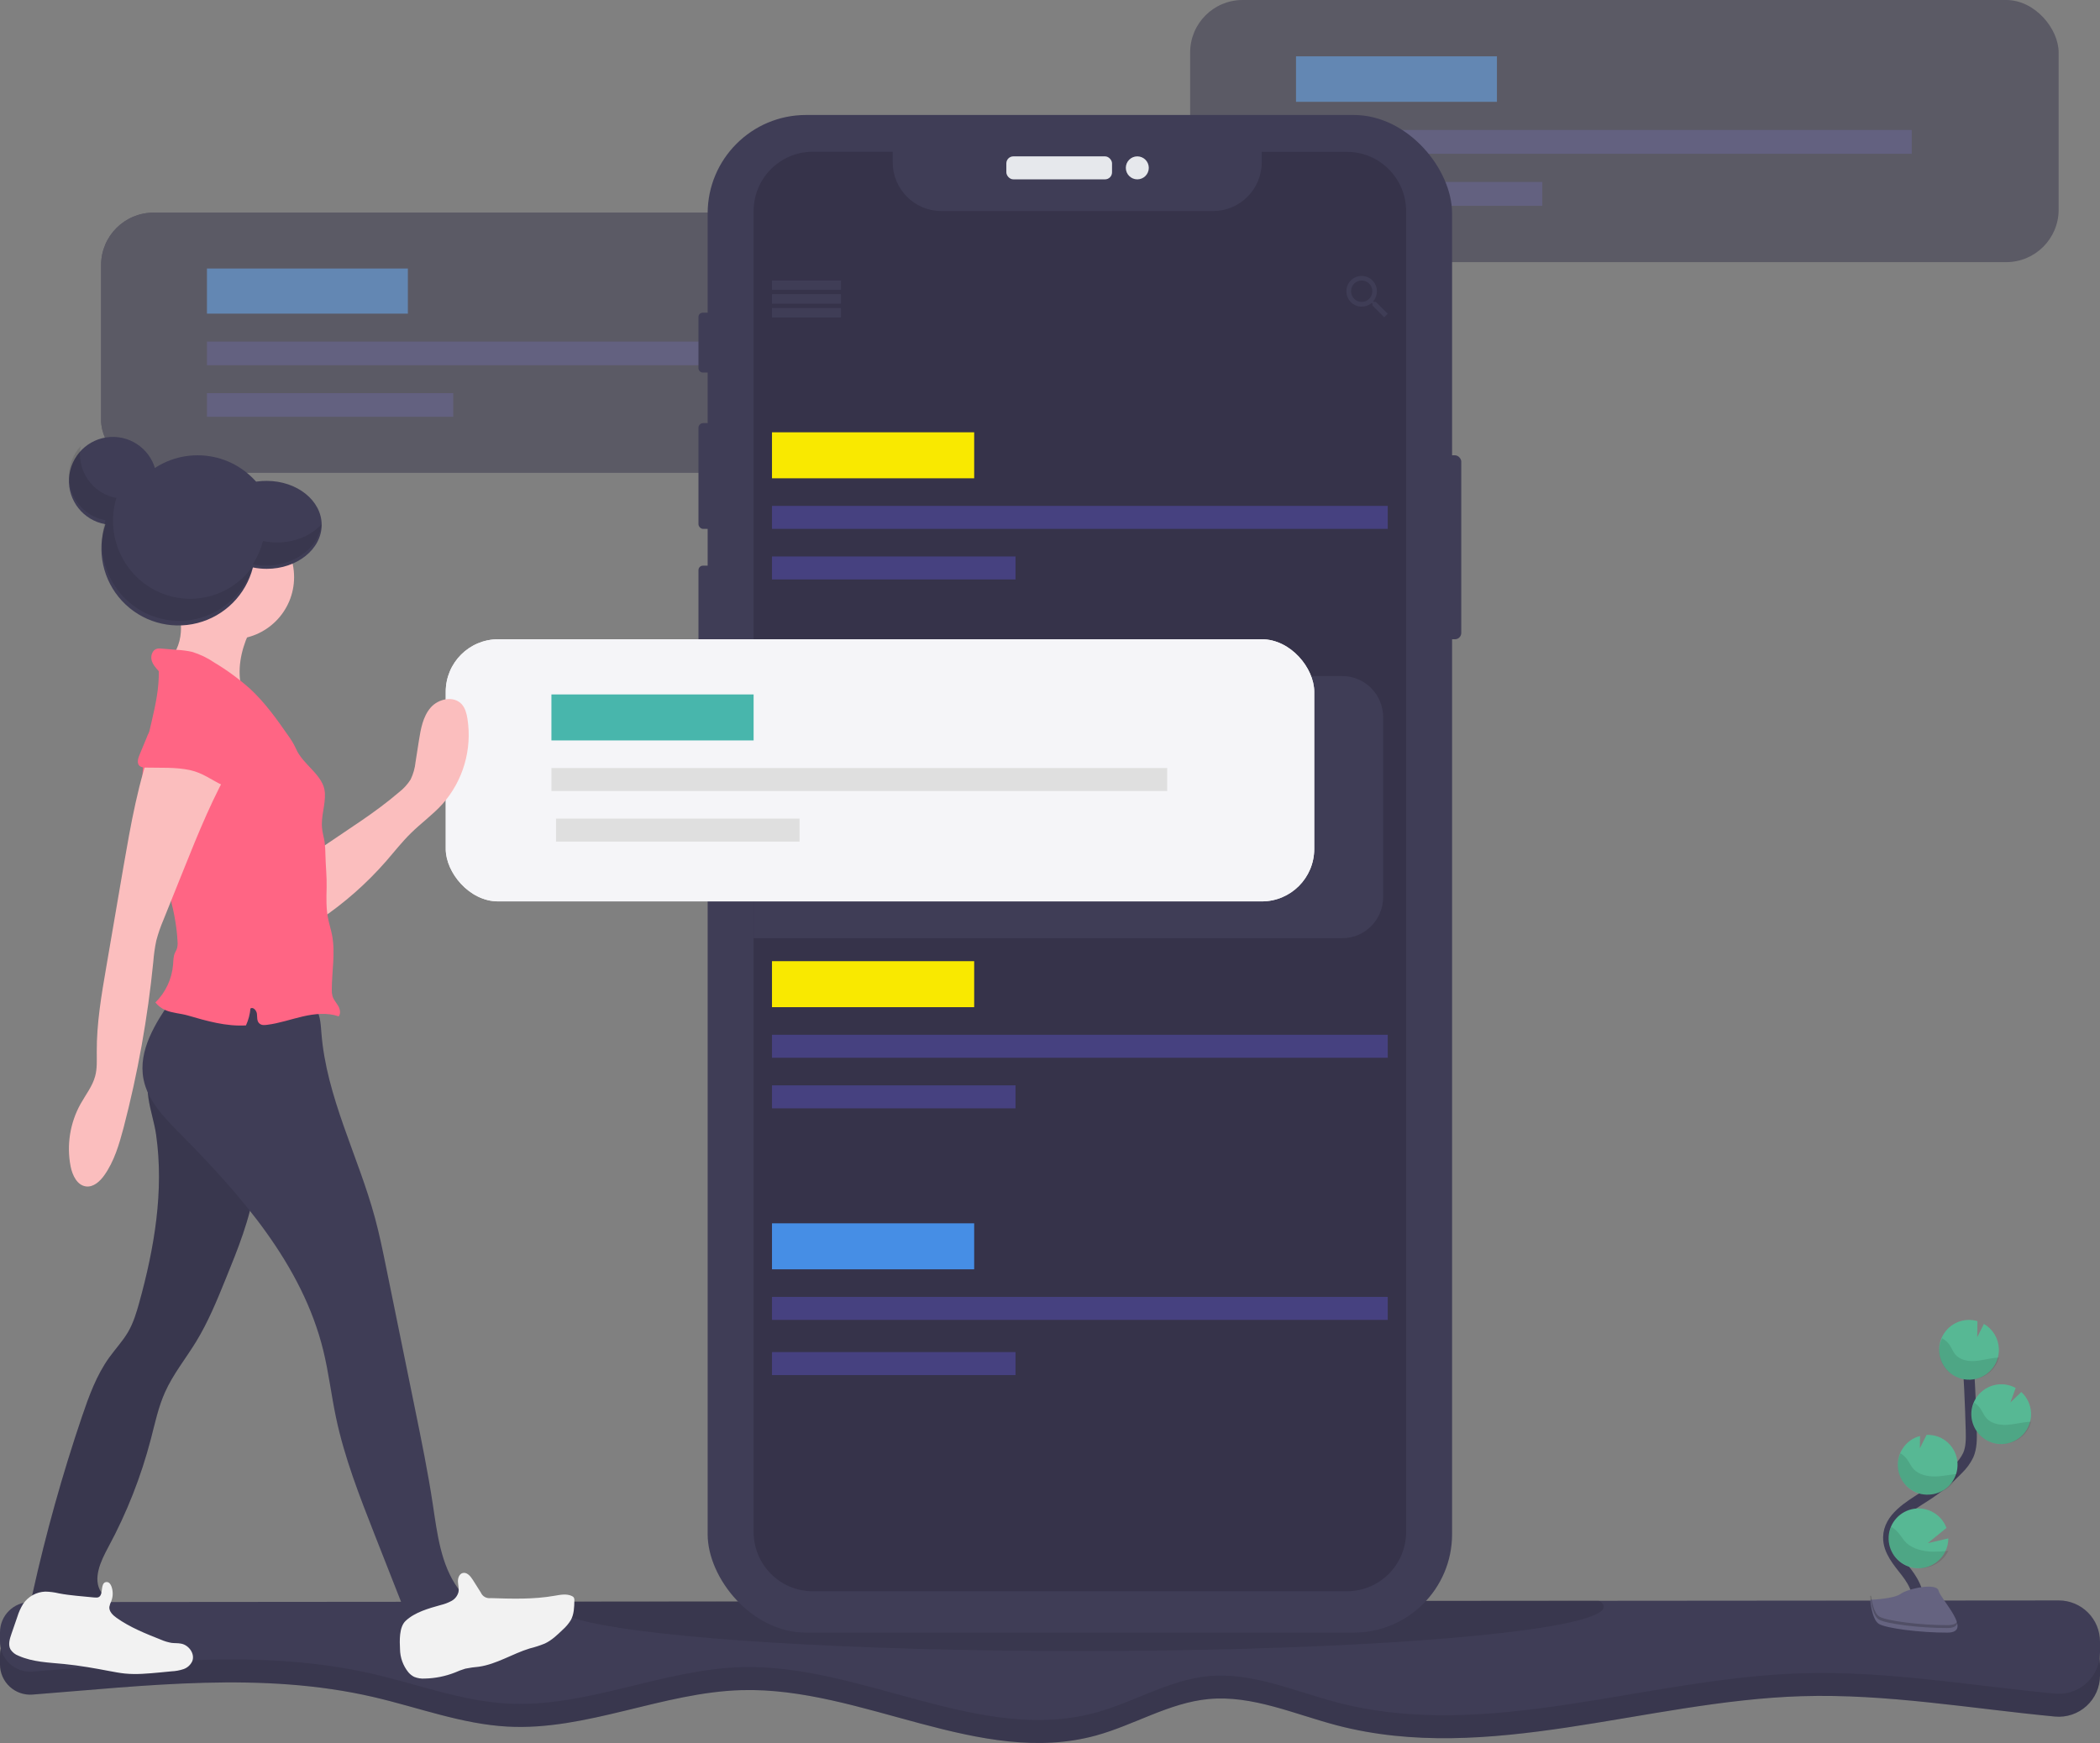 <svg xmlns="http://www.w3.org/2000/svg" width="400" height="332" viewBox="0 0 400 332">
    <rect x="0" y="0" width="400" height="332" fill="#808080" stroke="none"/>
    <g fill="none" fill-rule="evenodd">
        <path fill="#3F3D56" fill-rule="nonzero" d="M400 317.097v2.055c0 2.21-.936 4.318-2.57 5.804-1.635 1.487-3.819 2.215-6.017 2.007-16.078-1.53-32.082-4.374-48.214-3.877-29.741.909-59.729 13.086-88.517 5.563-8.12-2.122-16.148-5.81-24.501-5.016-7.495.711-14.165 4.954-21.425 6.944-22.082 6.067-44.567-9.267-67.458-8.646-15.089.411-29.536 7.766-44.608 6.948-8.735-.469-17.056-3.667-25.577-5.636-21.216-4.909-43.064-2.167-64.924-.465-1.595.122-3.168-.425-4.342-1.512C.672 320.179 0 318.652 0 317.052v-1.76c0-3.179 2.574-5.755 5.75-5.755l386.414-.313c2.082.004 4.078.835 5.548 2.311 1.47 1.477 2.292 3.477 2.288 5.562z"/>
        <path fill="#000" fill-rule="nonzero" d="M400 317.097v2.055c0 2.21-.936 4.318-2.57 5.804-1.635 1.487-3.819 2.215-6.017 2.007-16.078-1.53-32.082-4.374-48.214-3.877-29.741.909-59.729 13.086-88.517 5.563-8.12-2.122-16.148-5.81-24.501-5.016-7.495.711-14.165 4.954-21.425 6.944-22.082 6.067-44.567-9.267-67.458-8.646-15.089.411-29.536 7.766-44.608 6.948-8.735-.469-17.056-3.667-25.577-5.636-21.216-4.909-43.064-2.167-64.924-.465-1.595.122-3.168-.425-4.342-1.512C.672 320.179 0 318.652 0 317.052v-1.76c0-3.179 2.574-5.755 5.75-5.755l386.414-.313c2.082.004 4.078.835 5.548 2.311 1.47 1.477 2.292 3.477 2.288 5.562z" opacity=".1"/>
        <path fill="#3F3D56" fill-rule="nonzero" d="M400 312.708v2.053c0 .285-.016.57-.045.854-.456 4.273-4.264 7.385-8.542 6.98-16.078-1.53-32.082-4.372-48.214-3.876-29.741.912-59.729 13.075-88.517 5.556-8.12-2.119-16.148-5.802-24.501-5.01-7.495.711-14.165 4.949-21.425 6.94-22.082 6.045-44.567-9.272-67.458-8.656-15.089.41-29.536 7.757-44.608 6.944-8.735-.472-17.055-3.663-25.577-5.634-21.212-4.899-43.064-2.16-64.924-.46-2.945.227-5.584-1.814-6.103-4.722-.059-.334-.086-.672-.086-1.01v-1.758c0-3.175 2.574-5.748 5.75-5.748l96.85-.079 197.868-.164 91.696-.074c2.082.004 4.078.834 5.548 2.309 1.47 1.475 2.292 3.473 2.288 5.555z"/>
        <path fill="#000" fill-rule="nonzero" d="M305.47 306.039c0 .933-1.79 1.827-5.091 2.667-13.218 3.356-50.585 5.774-94.69 5.774-43.39 0-80.31-2.342-94.032-5.618-3.696-.882-5.749-1.831-5.749-2.823 0-.346.246-.688.731-1.026l197.842-.169c.653.393.99.773.99 1.195z" opacity=".1"/>
        <g fill-rule="nonzero" opacity=".5" transform="translate(226.696)">
            <rect width="165.427" height="49.931" fill="#36334A" rx="9.994"/>
            <path fill="#468EE5" d="M20.164 10.729H58.434V19.395H20.164z"/>
            <path fill="#6C63FF" d="M20.164 24.759H137.444V29.298H20.164zM20.164 34.663H67.076V39.202H20.164z" opacity=".3"/>
        </g>
        <g fill-rule="nonzero" opacity=".5" transform="translate(19.256 40.296)">
            <rect width="165.427" height="49.522" y=".209" fill="#36334A" rx="9.994"/>
            <path fill="#36334A" d="M20.164 10.85H58.434V19.445H20.164zM20.164 24.765H137.444V29.267H20.164zM20.164 34.588H67.076V39.09H20.164z"/>
            <rect width="165.427" height="49.522" y=".209" fill="#36334A" rx="9.994"/>
            <path fill="#468EE5" d="M20.164 10.85H58.434V19.445H20.164z"/>
            <path fill="#6C63FF" d="M20.164 24.765H137.444V29.267H20.164zM20.164 34.588H67.076V39.09H20.164z" opacity=".3"/>
        </g>
        <rect width="4.376" height="35.04" x="273.961" y="86.723" fill="#3F3D56" fill-rule="nonzero" rx="1.203"/>
        <rect width="2.626" height="11.388" x="133.042" y="59.567" fill="#3F3D56" fill-rule="nonzero" rx=".788"/>
        <rect width="2.626" height="20.148" x="133.042" y="80.591" fill="#3F3D56" fill-rule="nonzero" rx=".888"/>
        <rect width="2.626" height="20.148" x="133.042" y="107.747" fill="#3F3D56" fill-rule="nonzero" rx=".846"/>
        <rect width="141.794" height="289.077" x="134.792" y="21.9" fill="#3F3D56" fill-rule="nonzero" rx="18.743"/>
        <rect width="20.131" height="4.38" x="191.685" y="29.784" fill="#E6E8EC" fill-rule="nonzero" rx="1.334"/>
        <ellipse cx="216.63" cy="31.974" fill="#E6E8EC" fill-rule="nonzero" rx="2.188" ry="2.19"/>
        <path fill="#36334A" fill-rule="nonzero" d="M267.834 40.212v251.58c-.003 6.242-5.044 11.3-11.263 11.3H154.808c-6.219 0-11.26-5.058-11.263-11.3V40.212c0-6.243 5.042-11.304 11.263-11.304h15.228v1.983c.002 5.14 4.153 9.307 9.274 9.309h51.773c5.114-.012 9.253-4.176 9.253-9.309v-1.963h16.235c6.212 0 11.251 5.049 11.263 11.284z"/>
        <path fill="#3F3D56" fill-rule="nonzero" d="M147.046 53.435H160.175V55.187H147.046zM147.046 56.063H160.175V57.815H147.046zM147.046 58.691H160.175V60.443H147.046z"/>
        <path fill="#3F3D56" fill-rule="nonzero" d="M147.046 53.435H160.175V55.187H147.046zM147.046 56.063H160.175V57.815H147.046zM147.046 58.691H160.175V60.443H147.046zM262.066 57.503h-.355l-.137-.113c.45-.539.695-1.22.695-1.922-.008-1.615-1.317-2.917-2.922-2.909-1.606.01-2.9 1.325-2.892 2.94.009 1.615 1.317 2.917 2.923 2.908.697-.005 1.37-.252 1.907-.7l.133.115v.361l2.243 2.26.672-.676-2.267-2.264zm-2.688 0c-.82.004-1.56-.49-1.876-1.25-.315-.761-.144-1.638.434-2.222.578-.584 1.45-.76 2.207-.445.757.315 1.251 1.058 1.251 1.882.003.54-.208 1.058-.586 1.44-.379.382-.894.597-1.43.596z"/>
        <path fill="#F9E900" fill-rule="nonzero" d="M147.046 82.343H185.558V91.103H147.046z"/>
        <path fill="#6C63FF" fill-rule="nonzero" d="M147.046 96.359H264.333V100.739H147.046zM147.046 105.995H193.435V110.375H147.046z" opacity=".3"/>
        <path fill="#F9E900" fill-rule="nonzero" d="M147.046 183.082H185.558V191.842H147.046z"/>
        <path fill="#6C63FF" fill-rule="nonzero" d="M147.046 197.098H264.333V201.478H147.046zM147.046 206.734H193.435V211.114H147.046z" opacity=".3"/>
        <path fill="#468EE5" fill-rule="nonzero" d="M147.046 233.013H185.558V241.773H147.046z"/>
        <path fill="#6C63FF" fill-rule="nonzero" d="M147.046 247.029H264.333V251.409H147.046zM147.046 257.541H193.435V261.921H147.046z" opacity=".3"/>
        <path stroke="#3F3D56" stroke-width="2.101" d="M364.889 306.596c1.207-2.267-.161-5.05-1.727-7.07-1.565-2.02-3.464-4.115-3.424-6.704.06-3.704 3.903-5.889 6.974-7.856 2.28-1.455 4.381-3.184 6.261-5.148.788-.756 1.439-1.647 1.924-2.634.635-1.449.62-3.095.579-4.68-.137-5.283-.393-10.563-.769-15.84"/>
        <path fill="#57B894" fill-rule="nonzero" d="M380.734 256.853c-.087-1.943-1.16-3.707-2.844-4.678l-1.276 2.53.04-3.063c-.61-.179-1.246-.256-1.881-.227-3.134.155-5.55 2.821-5.401 5.958.15 3.137 2.808 5.561 5.943 5.418 3.134-.144 5.56-2.8 5.423-5.938h-.004zM370.482 295.629c-1.233 2.391-3.97 3.592-6.563 2.88-2.593-.714-4.333-3.146-4.171-5.833.161-2.686 2.18-4.892 4.84-5.289 2.659-.397 5.233 1.124 6.17 3.646l-3.563 2.9 3.921-.907c-.001.906-.219 1.798-.634 2.603zM367.509 284.682c-2.904.207-5.484-1.856-5.948-4.755-.465-2.9 1.34-5.678 4.16-6.405l-.032 2.343 1.277-2.55c1.494-.073 2.956.457 4.062 1.473 1.106 1.016 1.765 2.435 1.831 3.943.033.657-.048 1.314-.24 1.942-.695 2.29-2.74 3.895-5.11 4.01zM381.41 275.057c-2.408.088-4.612-1.341-5.508-3.572-.896-2.232-.291-4.784 1.511-6.378 1.803-1.595 4.415-1.889 6.528-.734l-1.011 2.765 2.079-1.993c1.115 1.015 1.782 2.43 1.855 3.933.027.529-.021 1.059-.143 1.574-.578 2.492-2.75 4.293-5.312 4.405z"/>
        <path fill="#000" fill-rule="nonzero" d="M380.089 258.626c-1.335.138-2.634.535-3.973.614-1.34.079-2.81-.224-3.66-1.22-.453-.534-.684-1.211-1.067-1.797-.366-.545-.867-.995-1.459-1.31-.952 1.9-.686 4.151.686 5.8 1.372 1.65 3.609 2.408 5.763 1.954 2.154-.454 3.848-2.04 4.365-4.088-.217.008-.435.024-.655.047zM381.537 275.054c-2.023.098-3.952-.83-5.077-2.446-1.124-1.615-1.28-3.678-.409-5.431.458.295.851.672 1.159 1.11.41.595.661 1.284 1.142 1.828.9 1.012 2.433 1.343 3.826 1.284 1.393-.06 2.737-.441 4.11-.563.193 0 .386-.028.583-.032-.587 2.4-2.765 4.135-5.334 4.25zM367.572 284.69c-2.017.098-3.942-.824-5.08-2.432-1.136-1.609-1.321-3.672-.488-5.445.482.303.902.688 1.241 1.136.451.614.732 1.323 1.262 1.89.98 1.048 2.626 1.418 4.107 1.386 1.481-.031 2.825-.37 4.253-.478-.72 2.263-2.841 3.843-5.295 3.942zM371.116 295.4c-1.342 2.822-4.86 4.085-7.858 2.823-2.999-1.262-4.342-4.573-3-7.395.491.303.932.673 1.306 1.098.57.647.942 1.386 1.596 1.997 1.218 1.126 3.182 1.597 4.935 1.633 1.01.004 2.018-.048 3.021-.156z" opacity=".1"/>
        <path fill="#656380" fill-rule="nonzero" d="M356.236 304.722s4.47-.143 5.817-1.14c1.348-.995 6.858-2.18 7.205-.585.347 1.595 6.717 7.954 1.674 7.979-5.042.025-11.723-.812-13.07-1.675-1.347-.862-1.626-4.58-1.626-4.58z"/>
        <path fill="#000" fill-rule="nonzero" d="M371.036 309.548c-5.052.04-11.735-.797-13.08-1.635-1.025-.634-1.433-2.898-1.57-3.945h-.15s.283 3.655 1.616 4.497c1.332.842 8.031 1.663 13.083 1.635 1.458 0 1.959-.536 1.93-1.313-.19.458-.743.748-1.829.76z" opacity=".2"/>
        <path fill="#3F3D56" fill-rule="nonzero" d="M263.457 136.636v34.225c0 4.33-3.485 7.84-7.785 7.84H143.545v-49.93h112.127c2.07 0 4.053.829 5.514 2.305 1.46 1.475 2.278 3.476 2.271 5.56z"/>
        <rect width="165.427" height="49.931" x="84.902" y="121.763" fill="#F2F2F2" fill-rule="nonzero" rx="9.994"/>
        <rect width="165.427" height="49.931" x="84.902" y="121.763" fill="#F5F5F8" fill-rule="nonzero" rx="9.994"/>
        <path fill="#48B6AC" fill-rule="nonzero" d="M105.033 132.274H143.545V141.034H105.033z"/>
        <path fill="#DFDFDF" fill-rule="nonzero" d="M105.033 146.29H222.32V150.67H105.033zM105.908 155.926H152.297V160.306H105.908z"/>
        <ellipse cx="37.637" cy="101.615" fill="#3F3D56" fill-rule="nonzero" rx="14.88" ry="14.892"/>
        <path fill="#3F3D56" fill-rule="nonzero" d="M29.742 216.18c1.512 10.654-.332 21.518-3.204 31.885-.537 1.93-1.114 3.876-2.118 5.609-1.004 1.732-2.401 3.222-3.581 4.852-2.458 3.399-3.9 7.407-5.249 11.374-3.716 10.978-6.837 22.15-9.35 33.466-.15.464-.15.964 0 1.428.357.823 1.439.93 2.328.926l11.496-.062c.41-.79-.348-1.646-.819-2.403-1.639-2.56-.066-5.885 1.38-8.564 3.516-6.507 6.237-13.415 8.105-20.576.787-3.017 1.426-6.1 2.704-8.943 1.545-3.449 3.966-6.416 5.933-9.642 2.286-3.75 3.954-7.82 5.61-11.906 2.31-5.67 4.641-11.412 5.55-17.47.857-5.687.435-11.481-.122-17.205.053-.346-.064-.696-.312-.94-.248-.245-.599-.355-.942-.295l-15.426-.798c-3.18-.165-3.933-.865-3.45 2.271.336 2.342 1.131 4.622 1.467 6.992z"/>
        <path fill="#000" fill-rule="nonzero" d="M29.742 216.18c1.512 10.654-.332 21.518-3.204 31.885-.537 1.93-1.114 3.876-2.118 5.609-1.004 1.732-2.401 3.222-3.581 4.852-2.458 3.399-3.9 7.407-5.249 11.374-3.716 10.978-6.837 22.15-9.35 33.466-.15.464-.15.964 0 1.428.357.823 1.439.93 2.328.926l11.496-.062c.41-.79-.348-1.646-.819-2.403-1.639-2.56-.066-5.885 1.38-8.564 3.516-6.507 6.237-13.415 8.105-20.576.787-3.017 1.426-6.1 2.704-8.943 1.545-3.449 3.966-6.416 5.933-9.642 2.286-3.75 3.954-7.82 5.61-11.906 2.31-5.67 4.641-11.412 5.55-17.47.857-5.687.435-11.481-.122-17.205.053-.346-.064-.696-.312-.94-.248-.245-.599-.355-.942-.295l-15.426-.798c-3.18-.165-3.933-.865-3.45 2.271.336 2.342 1.131 4.622 1.467 6.992z" opacity=".1"/>
        <path fill="#3F3D56" fill-rule="nonzero" d="M32.712 190.364c-3.136 4.53-6.423 9.742-5.382 15.165.791 4.118 3.915 7.31 6.862 10.295 11.782 11.883 23.367 25.085 27.376 41.37 1.033 4.209 1.533 8.528 2.423 12.765 1.615 7.7 4.51 15.063 7.379 22.38l7.674 19.51c4.886.12 9.325-2.842 11.11-7.412-1.01-.078-2.325-1.058-2.915-1.882-3.28-4.558-3.952-10.422-4.793-15.98-.93-6.144-2.172-12.239-3.419-18.329l-5.493-26.938c-.635-3.109-1.27-6.222-2.099-9.281-3.205-11.872-9.28-23.06-10.22-35.334-.139-1.804-.225-3.785-1.442-5.123-1.28-1.412-3.378-1.647-5.276-1.758-7.679-.51-14.303-1.264-21.785.552z"/>
        <path fill="#F2F2F2" fill-rule="nonzero" d="M11.211 303.496c-.845-.203-1.71-.315-2.578-.335-1.689.06-3.25.921-4.212 2.323-.485.784-.865 1.628-1.132 2.511l-1.124 3.257c-.331.955-.655 2.055-.161 2.93.364.55.893.968 1.509 1.193 2.72 1.223 5.783 1.29 8.747 1.583 2.877.284 5.73.795 8.57 1.335.978.184 1.952.372 2.943.473 2.214.226 4.444 0 6.658-.201l2.284-.222c.765-.033 1.521-.174 2.247-.418.733-.252 1.332-.795 1.658-1.503.564-1.41-.646-3.081-2.126-3.349-.602-.121-1.223-.067-1.833-.146-.69-.12-1.364-.324-2.006-.607-2.923-1.16-5.875-2.332-8.445-4.157-.713-.507-1.46-1.214-1.38-2.093.073-.377.198-.741.368-1.084.349-.898.36-1.894.033-2.8-.14-.386-.414-.792-.8-.838-1.094-.134-.961 1.478-1.123 2.093-.22.837-.618.913-1.397.837-2.239-.242-4.478-.355-6.7-.782zM76.193 314.124c.02 1.594.574 3.136 1.575 4.385.306.372.688.677 1.12.893.646.262 1.345.373 2.041.322 1.962-.042 3.9-.43 5.725-1.146.643-.288 1.304-.535 1.979-.738.85-.172 1.708-.295 2.572-.367 3.408-.486 6.4-2.476 9.694-3.484.984-.24 1.949-.554 2.886-.938 1.302-.608 2.357-1.631 3.392-2.622.609-.535 1.134-1.156 1.558-1.844.606-1.118.643-2.447.668-3.712.022-.197-.012-.396-.1-.575-.093-.129-.222-.229-.37-.29-1.002-.489-2.189-.244-3.298-.053-4.006.706-8.107.576-12.176.445-.793.108-1.561-.325-1.87-1.056l-1.547-2.448c-.44-.701-1.141-1.505-1.941-1.264-.639.192-.899.967-.874 1.631.025.665.231 1.326.103 1.975-.184.721-.661 1.335-1.319 1.696-.649.35-1.342.613-2.06.784-2.276.636-4.922 1.358-6.682 3.014-1.274 1.19-1.154 3.822-1.076 5.392z"/>
        <path fill="#FBBEBE" fill-rule="nonzero" d="M76.002 150.9c.871-.671 1.62-1.492 2.21-2.425.508-1.052.828-2.186.943-3.351l.635-4.05c.353-2.233.765-4.596 2.243-6.299 1.477-1.702 4.42-2.31 5.922-.628.656.73.915 1.735 1.077 2.71.935 5.893-.824 11.896-4.785 16.33-1.817 2.008-4.048 3.604-5.97 5.502-1.676 1.633-3.13 3.507-4.676 5.283-3.74 4.29-8.022 8.064-12.739 11.226.057-3.037.442-6.295 0-9.312-.327-2.18-1.214-3.355.879-4.78 4.857-3.331 9.76-6.344 14.26-10.206zM34.446 120.434c-.164 2.23-1.09 4.51-2.936 5.796 5.225 1.828 10.38 3.842 15.463 6.044-.982-.943-1.28-2.389-1.325-3.747-.13-3.55 1.098-7.041 2.893-10.101.286-.388.45-.852.474-1.333-.058-.99-1.233-1.446-2.197-1.677-3.291-.798-6.65-1.284-10.032-1.454-1.447-.046-3.162-.503-2.835 1.337.31 1.718.625 3.395.495 5.135z"/>
        <ellipse cx="44.201" cy="109.937" fill="#FBBEBE" fill-rule="nonzero" rx="11.816" ry="11.826"/>
        <path fill="#FF6584" fill-rule="nonzero" d="M56.37 142.597c-.419-.9-.928-1.754-1.52-2.55-2.171-3.12-4.4-6.236-7.185-8.819-2.11-1.883-4.394-3.562-6.82-5.014-1.31-.898-2.75-1.59-4.269-2.05-.901-.2-1.818-.325-2.74-.373l-3.109-.254c-.273-.037-.55-.028-.82.024-.843.213-1.228 1.263-1.048 2.112.18.848.82 1.537 1.385 2.18.139 6.352-2.683 12.617-3.064 18.96-.668 11.07 6.095 21.405 6.636 32.504.055.502.002 1.01-.156 1.488-.09.23-.225.439-.328.665-.32.697-.307 1.488-.364 2.255-.223 2.734-1.42 5.297-3.371 7.224.507.63 1.159 1.128 1.9 1.451 1.307.57 2.868.62 4.256 1.017 3.621 1.058 7.332 2.124 11.097 1.898.467-1.018.757-2.11.856-3.227.532-.332 1.147.378 1.229 1 .082.624-.037 1.35.41 1.8.446.452 1.011.382 1.556.312 2.298-.29 4.506-1.066 6.759-1.586 2.253-.521 4.661-.771 6.853-.025.442-.562.254-1.394-.107-2.009-.36-.615-.872-1.156-1.077-1.84-.103-.395-.147-.803-.131-1.21 0-3.506.72-7.048.037-10.488-.201-1.009-.52-1.993-.725-3.005-.41-1.964-.349-3.99-.295-5.995.053-2.004-.189-4.173-.23-6.207-.001-.84-.056-1.68-.164-2.513-.139-.874-.41-1.726-.483-2.608-.221-2.238.68-4.46.545-6.707-.225-3.412-4.186-5.265-5.514-8.41z"/>
        <path fill="#FBBEBE" fill-rule="nonzero" d="M29.223 141.139c-2.888 7.697-4.3 15.861-5.71 23.968l-3.264 19.042c-.926 5.381-1.856 10.795-1.82 16.255 0 1.532.099 3.094-.301 4.574-.522 1.942-1.82 3.561-2.803 5.328-1.994 3.607-2.659 7.806-1.876 11.857.334 1.7 1.248 3.631 2.966 3.828 1.411.156 2.63-.972 3.455-2.136 1.893-2.668 2.83-5.89 3.671-9.061 2.705-10.367 4.597-20.932 5.658-31.596.1-1.35.29-2.692.567-4.017.36-1.366.821-2.703 1.379-4 1.248-3.11 2.498-6.219 3.749-9.328 2.884-7.185 5.784-14.402 9.745-21.05-3.916-1.131-7.991-2.46-11.907-3.578-1.13-.336-2.342-.135-3.509-.086z"/>
        <path fill="#FF6584" fill-rule="nonzero" d="M36.216 146.692c-2.773-.598-5.64-.413-8.47-.483-.403.03-.803-.075-1.14-.297-.573-.491-.33-1.411-.04-2.109l1.37-3.301c.224-.683.599-1.306 1.097-1.824.697-.62 1.679-.772 2.603-.884 3.008-.346 6.102-.462 9.02.351 2.917.813 5.66 2.662 6.964 5.398.545 1.14.797 2.575.074 3.611-1.072 1.54-3.478 3.26-5.273 2.419-2.15-1.007-3.795-2.357-6.205-2.88z"/>
        <path fill="#3F3D56" fill-rule="nonzero" d="M50.81 91.598c-2.365-.025-4.684.644-6.673 1.923-3.837-3.636-9.334-4.924-14.386-3.37-.733-4.19-4.49-7.165-8.735-6.918-4.245.248-7.631 3.639-7.873 7.886-.242 4.246 2.737 8 6.927 8.728-1.694 5.089-.474 10.697 3.181 14.622 3.655 3.924 9.162 5.538 14.357 4.207 5.194-1.331 9.247-5.394 10.566-10.593.865.177 1.745.266 2.627.267 5.78 0 10.468-3.752 10.468-8.376s-4.689-8.376-10.46-8.376z"/>
        <path fill="#000" fill-rule="nonzero" d="M52.779 103.33c-.901.002-1.8-.092-2.682-.282-.418 1.581-1.08 3.083-1.957 4.448.827.165 1.667.249 2.51.25 5.512 0 10.038-3.457 10.62-7.883-1.962 2.11-5.037 3.466-8.491 3.466zM36.217 114.059c-4.662-.007-9.044-2.245-11.814-6.033-2.77-3.789-3.598-8.679-2.233-13.182-4.014-.713-6.942-4.236-6.942-8.353 0-.51.045-1.019.136-1.52-2.088 2.279-2.777 5.528-1.795 8.471.982 2.943 3.477 5.108 6.505 5.645-2.356 7.814 1.98 16.082 9.703 18.501 7.722 2.42 15.929-1.918 18.363-9.707-2.756 3.88-7.195 6.18-11.923 6.178z" opacity=".1"/>
    </g>
</svg>
